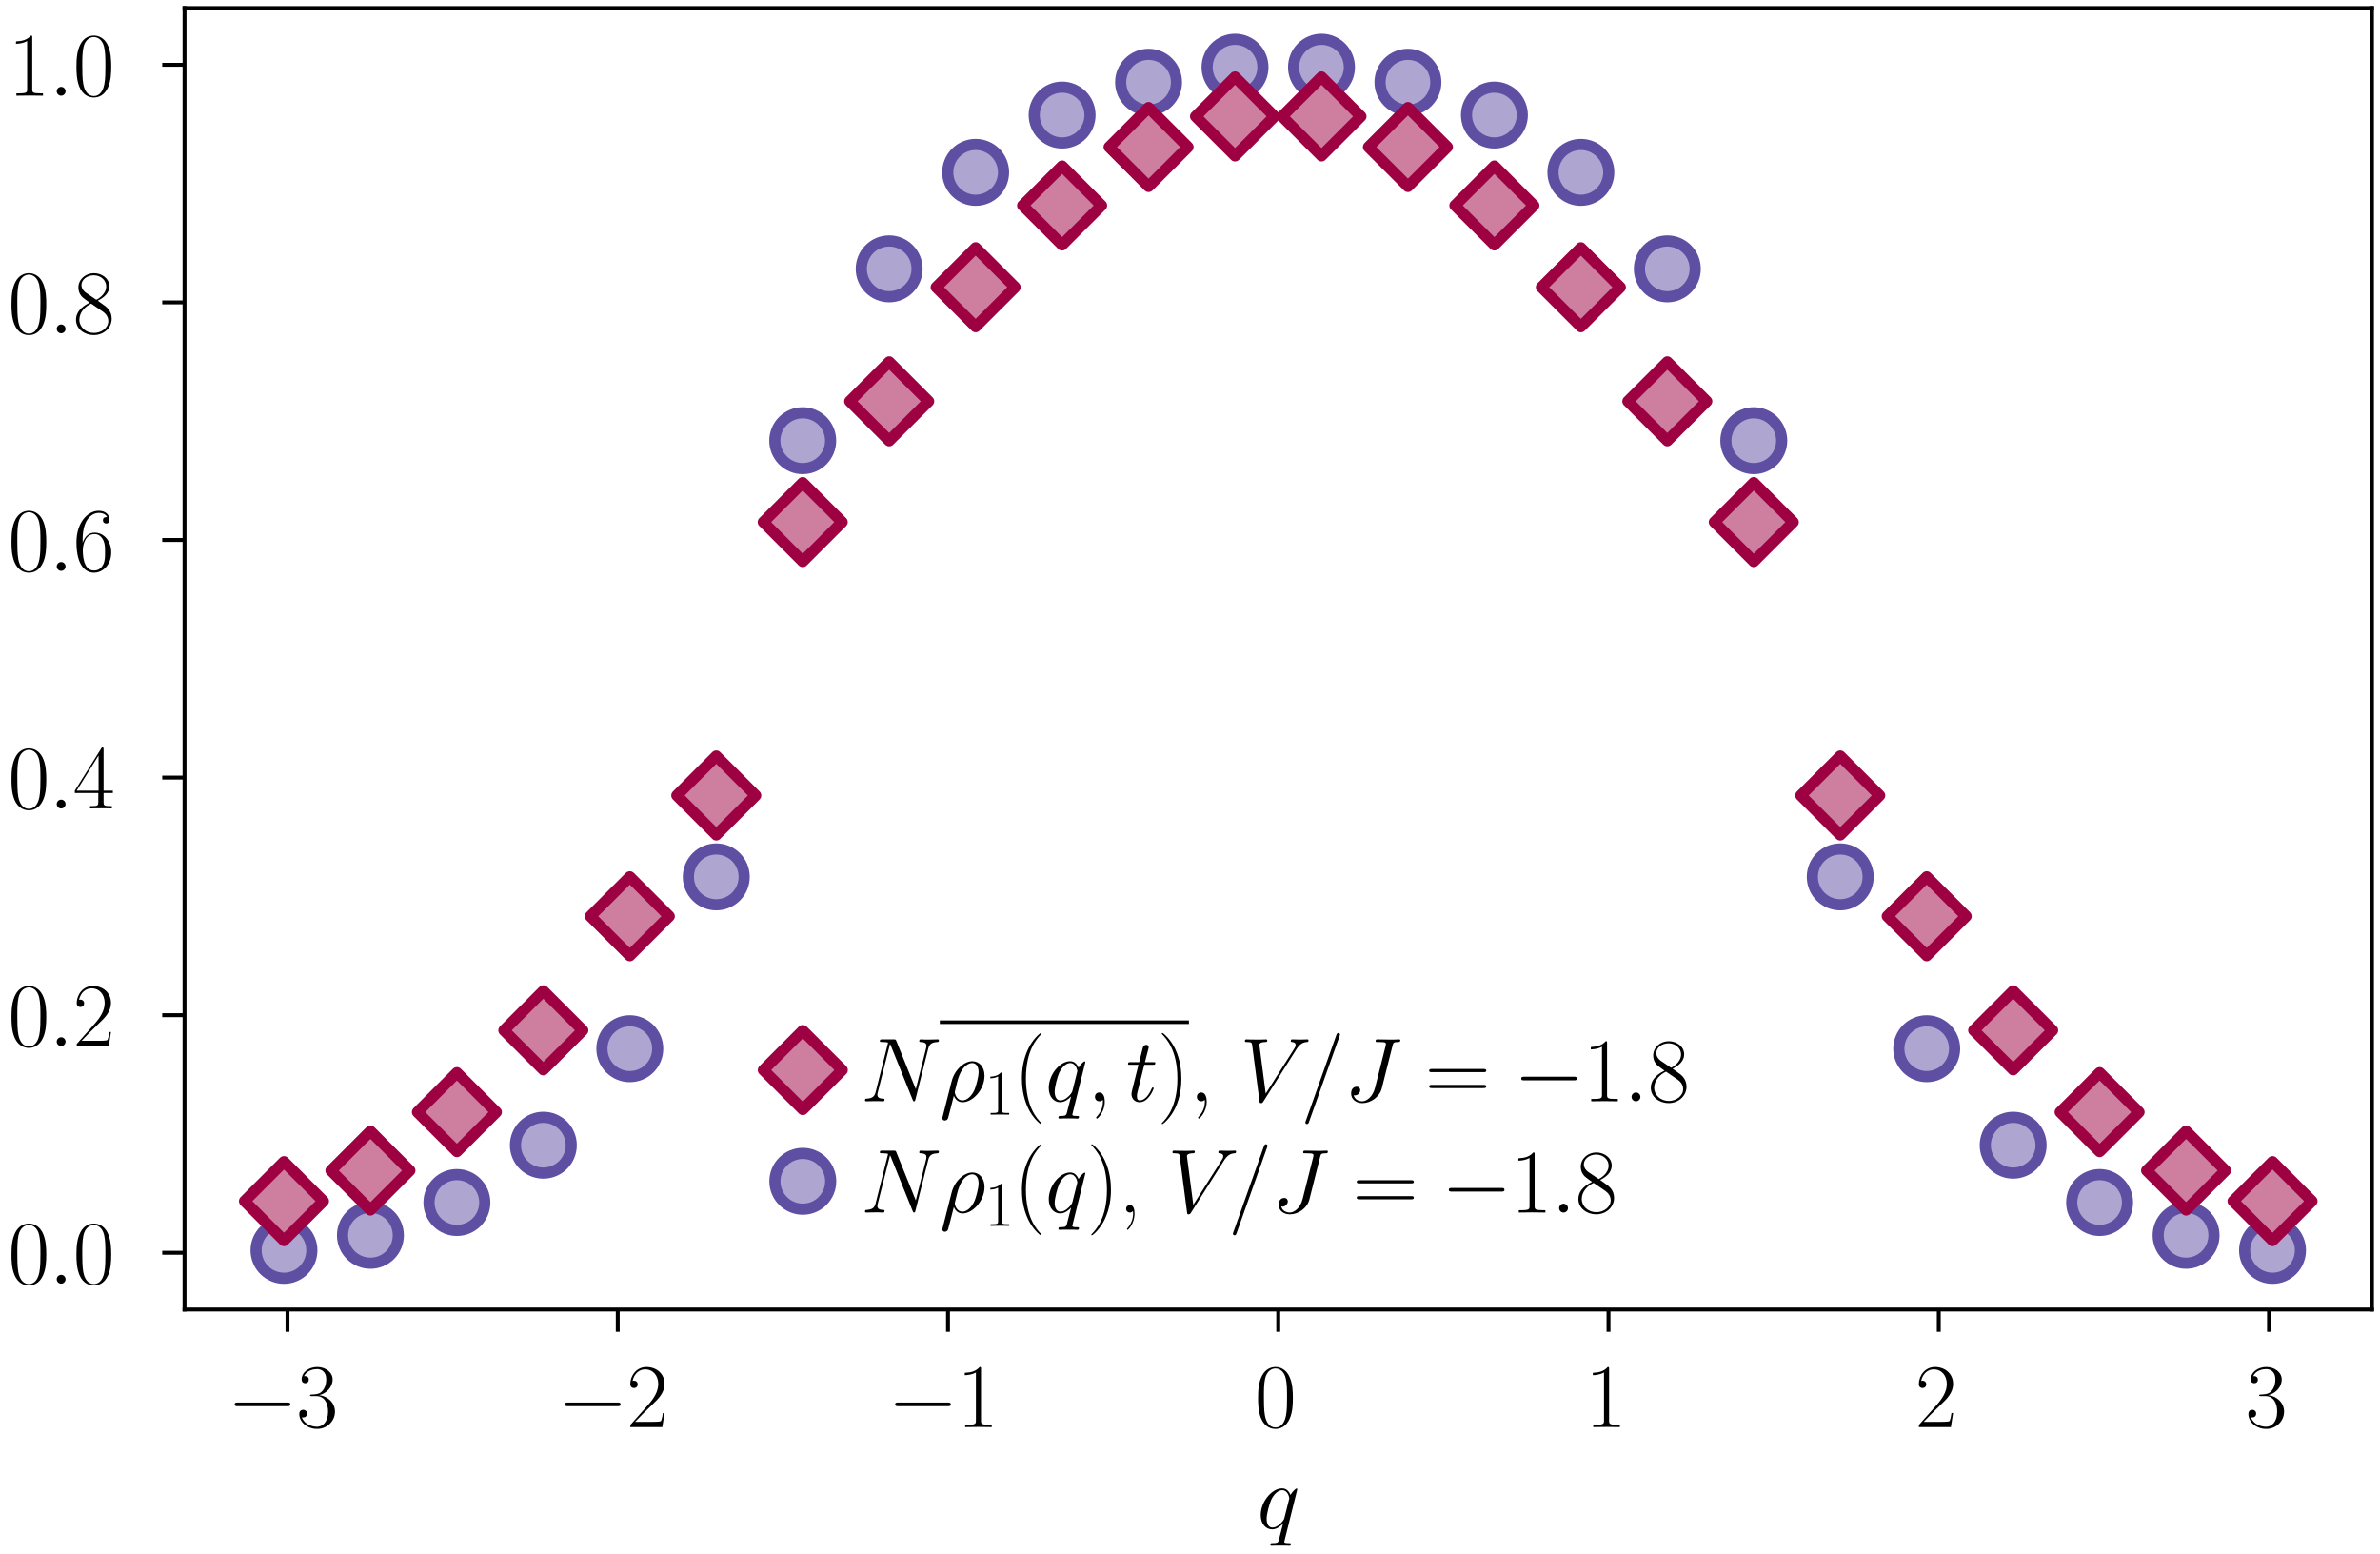 <?xml version="1.0" encoding="utf-8" standalone="no"?>
<!DOCTYPE svg PUBLIC "-//W3C//DTD SVG 1.1//EN"
  "http://www.w3.org/Graphics/SVG/1.1/DTD/svg11.dtd">
<svg xmlns:xlink="http://www.w3.org/1999/xlink" width="213.325pt" height="139.24pt" viewBox="0 0 213.325 139.24" xmlns="http://www.w3.org/2000/svg" version="1.1">
 <defs>
  <style type="text/css">*{stroke-linejoin: round; stroke-linecap: butt}</style>
 </defs>
 <g id="figure_1">
  <g id="patch_1">
   <path d="M 0 139.24 
L 213.325 139.24 
L 213.325 0 
L 0 0 
L 0 139.24 
z
" style="fill: none"/>
  </g>
  <g id="axes_1">
   <g id="patch_2">
    <path d="M 16.541 117.351 
L 212.605 117.351 
L 212.605 0.72 
L 16.541 0.72 
L 16.541 117.351 
z
" style="fill: none"/>
   </g>
   <g id="line2d_1">
    <defs>
     <path id="m8fdb0c220a" d="M 0 2.5 
C 0.663 2.5 1.299 2.237 1.768 1.768 
C 2.237 1.299 2.5 0.663 2.5 0 
C 2.5 -0.663 2.237 -1.299 1.768 -1.768 
C 1.299 -2.237 0.663 -2.5 0 -2.5 
C -0.663 -2.5 -1.299 -2.237 -1.768 -1.768 
C -2.237 -1.299 -2.5 -0.663 -2.5 0 
C -2.5 0.663 -2.237 1.299 -1.768 1.768 
C -1.299 2.237 -0.663 2.5 0 2.5 
z
" style="stroke: #5e4fa2"/>
    </defs>
    <g clip-path="url(#pb87785af10)">
     <use xlink:href="#m8fdb0c220a" x="25.453" y="112.049" style="fill: #aea6d0; stroke: #5e4fa2"/>
     <use xlink:href="#m8fdb0c220a" x="33.202" y="110.702" style="fill: #aea6d0; stroke: #5e4fa2"/>
     <use xlink:href="#m8fdb0c220a" x="40.952" y="107.761" style="fill: #aea6d0; stroke: #5e4fa2"/>
     <use xlink:href="#m8fdb0c220a" x="48.701" y="102.624" style="fill: #aea6d0; stroke: #5e4fa2"/>
     <use xlink:href="#m8fdb0c220a" x="56.451" y="93.977" style="fill: #aea6d0; stroke: #5e4fa2"/>
     <use xlink:href="#m8fdb0c220a" x="64.201" y="78.579" style="fill: #aea6d0; stroke: #5e4fa2"/>
     <use xlink:href="#m8fdb0c220a" x="71.95" y="39.491" style="fill: #aea6d0; stroke: #5e4fa2"/>
     <use xlink:href="#m8fdb0c220a" x="79.7" y="24.093" style="fill: #aea6d0; stroke: #5e4fa2"/>
     <use xlink:href="#m8fdb0c220a" x="87.449" y="15.446" style="fill: #aea6d0; stroke: #5e4fa2"/>
     <use xlink:href="#m8fdb0c220a" x="95.199" y="10.31" style="fill: #aea6d0; stroke: #5e4fa2"/>
     <use xlink:href="#m8fdb0c220a" x="102.949" y="7.369" style="fill: #aea6d0; stroke: #5e4fa2"/>
     <use xlink:href="#m8fdb0c220a" x="110.698" y="6.021" style="fill: #aea6d0; stroke: #5e4fa2"/>
     <use xlink:href="#m8fdb0c220a" x="118.448" y="6.021" style="fill: #aea6d0; stroke: #5e4fa2"/>
     <use xlink:href="#m8fdb0c220a" x="126.197" y="7.369" style="fill: #aea6d0; stroke: #5e4fa2"/>
     <use xlink:href="#m8fdb0c220a" x="133.947" y="10.31" style="fill: #aea6d0; stroke: #5e4fa2"/>
     <use xlink:href="#m8fdb0c220a" x="141.697" y="15.446" style="fill: #aea6d0; stroke: #5e4fa2"/>
     <use xlink:href="#m8fdb0c220a" x="149.446" y="24.093" style="fill: #aea6d0; stroke: #5e4fa2"/>
     <use xlink:href="#m8fdb0c220a" x="157.196" y="39.491" style="fill: #aea6d0; stroke: #5e4fa2"/>
     <use xlink:href="#m8fdb0c220a" x="164.945" y="78.579" style="fill: #aea6d0; stroke: #5e4fa2"/>
     <use xlink:href="#m8fdb0c220a" x="172.695" y="93.977" style="fill: #aea6d0; stroke: #5e4fa2"/>
     <use xlink:href="#m8fdb0c220a" x="180.445" y="102.624" style="fill: #aea6d0; stroke: #5e4fa2"/>
     <use xlink:href="#m8fdb0c220a" x="188.194" y="107.761" style="fill: #aea6d0; stroke: #5e4fa2"/>
     <use xlink:href="#m8fdb0c220a" x="195.944" y="110.702" style="fill: #aea6d0; stroke: #5e4fa2"/>
     <use xlink:href="#m8fdb0c220a" x="203.693" y="112.049" style="fill: #aea6d0; stroke: #5e4fa2"/>
    </g>
   </g>
   <g id="matplotlib.axis_1">
    <g id="xtick_1">
     <g id="line2d_2">
      <defs>
       <path id="me11b92ffd4" d="M 0 0 
L 0 2 
" style="stroke: #000000; stroke-width: 0.35"/>
      </defs>
      <g>
       <use xlink:href="#me11b92ffd4" x="25.769" y="117.351" style="stroke: #000000; stroke-width: 0.35"/>
      </g>
     </g>
     <g id="text_1">
      <!-- $\mathdefault{−3}$ -->
      <g transform="translate(20.359 127.886)scale(0.08 -0.08)">
       <defs>
        <path id="CMSY10-0" d="M 4218 1472 
C 4326 1472 4442 1472 4442 1600 
C 4442 1728 4326 1728 4218 1728 
L 755 1728 
C 646 1728 531 1728 531 1600 
C 531 1472 646 1472 755 1472 
L 4218 1472 
z
" transform="scale(0.016)"/>
        <path id="CMR17-33" d="M 1414 2176 
C 1984 2176 2234 1673 2234 1094 
C 2234 322 1824 25 1453 25 
C 1114 25 563 193 390 691 
C 422 678 454 678 486 678 
C 640 678 755 780 755 947 
C 755 1132 614 1216 486 1216 
C 378 1216 211 1164 211 927 
C 211 335 787 -128 1466 -128 
C 2176 -128 2720 432 2720 1087 
C 2720 1718 2208 2176 1600 2246 
C 2086 2347 2554 2776 2554 3353 
C 2554 3856 2048 4224 1472 4224 
C 890 4224 378 3862 378 3347 
C 378 3123 544 3084 627 3084 
C 762 3084 877 3167 877 3334 
C 877 3500 762 3584 627 3584 
C 602 3584 570 3584 544 3571 
C 730 3999 1235 4076 1459 4076 
C 1683 4076 2106 3966 2106 3347 
C 2106 3167 2080 2851 1862 2574 
C 1670 2329 1453 2316 1242 2297 
C 1210 2297 1062 2284 1037 2284 
C 992 2278 966 2272 966 2227 
C 966 2182 973 2176 1101 2176 
L 1414 2176 
z
" transform="scale(0.016)"/>
       </defs>
       <use xlink:href="#CMSY10-0" transform="scale(0.996)"/>
       <use xlink:href="#CMR17-33" transform="translate(77.487 0)scale(0.996)"/>
      </g>
     </g>
    </g>
    <g id="xtick_2">
     <g id="line2d_3">
      <g>
       <use xlink:href="#me11b92ffd4" x="55.37" y="117.351" style="stroke: #000000; stroke-width: 0.35"/>
      </g>
     </g>
     <g id="text_2">
      <!-- $\mathdefault{−2}$ -->
      <g transform="translate(49.96 127.886)scale(0.08 -0.08)">
       <defs>
        <path id="CMR17-32" d="M 2669 990 
L 2554 990 
C 2490 537 2438 460 2413 422 
C 2381 371 1920 371 1830 371 
L 602 371 
C 832 620 1280 1073 1824 1596 
C 2214 1966 2669 2400 2669 3033 
C 2669 3788 2067 4224 1395 4224 
C 691 4224 262 3603 262 3027 
C 262 2777 448 2745 525 2745 
C 589 2745 781 2783 781 3007 
C 781 3206 614 3264 525 3264 
C 486 3264 448 3257 422 3244 
C 544 3788 915 4057 1306 4057 
C 1862 4057 2227 3616 2227 3033 
C 2227 2477 1901 1998 1536 1583 
L 262 147 
L 262 0 
L 2515 0 
L 2669 990 
z
" transform="scale(0.016)"/>
       </defs>
       <use xlink:href="#CMSY10-0" transform="scale(0.996)"/>
       <use xlink:href="#CMR17-32" transform="translate(77.487 0)scale(0.996)"/>
      </g>
     </g>
    </g>
    <g id="xtick_3">
     <g id="line2d_4">
      <g>
       <use xlink:href="#me11b92ffd4" x="84.972" y="117.351" style="stroke: #000000; stroke-width: 0.35"/>
      </g>
     </g>
     <g id="text_3">
      <!-- $\mathdefault{−1}$ -->
      <g transform="translate(79.561 127.886)scale(0.08 -0.08)">
       <defs>
        <path id="CMR17-31" d="M 1702 4083 
C 1702 4217 1696 4224 1606 4224 
C 1357 3927 979 3833 621 3820 
C 602 3820 570 3820 563 3808 
C 557 3795 557 3782 557 3648 
C 755 3648 1088 3686 1344 3839 
L 1344 467 
C 1344 243 1331 166 781 166 
L 589 166 
L 589 0 
C 896 6 1216 12 1523 12 
C 1830 12 2150 6 2458 0 
L 2458 166 
L 2266 166 
C 1715 166 1702 236 1702 467 
L 1702 4083 
z
" transform="scale(0.016)"/>
       </defs>
       <use xlink:href="#CMSY10-0" transform="scale(0.996)"/>
       <use xlink:href="#CMR17-31" transform="translate(77.487 0)scale(0.996)"/>
      </g>
     </g>
    </g>
    <g id="xtick_4">
     <g id="line2d_5">
      <g>
       <use xlink:href="#me11b92ffd4" x="114.573" y="117.351" style="stroke: #000000; stroke-width: 0.35"/>
      </g>
     </g>
     <g id="text_4">
      <!-- $\mathdefault{0}$ -->
      <g transform="translate(112.456 127.886)scale(0.08 -0.08)">
       <defs>
        <path id="CMR17-30" d="M 2688 2038 
C 2688 2430 2682 3099 2413 3613 
C 2176 4063 1798 4224 1466 4224 
C 1158 4224 768 4082 525 3620 
C 269 3137 243 2539 243 2038 
C 243 1671 250 1112 448 623 
C 723 -39 1216 -128 1466 -128 
C 1760 -128 2208 -7 2470 604 
C 2662 1048 2688 1568 2688 2038 
z
M 1466 -26 
C 1056 -26 813 328 723 816 
C 653 1196 653 1749 653 2109 
C 653 2604 653 3015 736 3407 
C 858 3954 1216 4121 1466 4121 
C 1728 4121 2067 3947 2189 3420 
C 2272 3054 2278 2623 2278 2109 
C 2278 1691 2278 1176 2202 797 
C 2067 96 1690 -26 1466 -26 
z
" transform="scale(0.016)"/>
       </defs>
       <use xlink:href="#CMR17-30" transform="scale(0.996)"/>
      </g>
     </g>
    </g>
    <g id="xtick_5">
     <g id="line2d_6">
      <g>
       <use xlink:href="#me11b92ffd4" x="144.174" y="117.351" style="stroke: #000000; stroke-width: 0.35"/>
      </g>
     </g>
     <g id="text_5">
      <!-- $\mathdefault{1}$ -->
      <g transform="translate(142.057 127.886)scale(0.08 -0.08)">
       <use xlink:href="#CMR17-31" transform="scale(0.996)"/>
      </g>
     </g>
    </g>
    <g id="xtick_6">
     <g id="line2d_7">
      <g>
       <use xlink:href="#me11b92ffd4" x="173.776" y="117.351" style="stroke: #000000; stroke-width: 0.35"/>
      </g>
     </g>
     <g id="text_6">
      <!-- $\mathdefault{2}$ -->
      <g transform="translate(171.658 127.886)scale(0.08 -0.08)">
       <use xlink:href="#CMR17-32" transform="scale(0.996)"/>
      </g>
     </g>
    </g>
    <g id="xtick_7">
     <g id="line2d_8">
      <g>
       <use xlink:href="#me11b92ffd4" x="203.377" y="117.351" style="stroke: #000000; stroke-width: 0.35"/>
      </g>
     </g>
     <g id="text_7">
      <!-- $\mathdefault{3}$ -->
      <g transform="translate(201.26 127.886)scale(0.08 -0.08)">
       <use xlink:href="#CMR17-33" transform="scale(0.996)"/>
      </g>
     </g>
    </g>
    <g id="text_8">
     <!-- $q$ -->
     <g transform="translate(112.683 136.97)scale(0.08 -0.08)">
      <defs>
       <path id="CMMI12-71" d="M 2822 2751 
C 2822 2783 2797 2809 2765 2809 
C 2714 2809 2464 2579 2342 2356 
C 2227 2643 2029 2816 1754 2816 
C 1030 2816 250 1883 250 938 
C 250 306 621 -64 1056 -64 
C 1395 -64 1677 191 1811 338 
L 1818 332 
L 1574 -613 
L 1517 -838 
C 1459 -1025 1363 -1025 1062 -1031 
C 992 -1031 928 -1031 928 -1152 
C 928 -1197 966 -1216 1011 -1216 
C 1101 -1216 1216 -1204 1306 -1204 
L 1958 -1204 
C 2054 -1204 2163 -1216 2259 -1216 
C 2298 -1216 2374 -1216 2374 -1095 
C 2374 -1031 2323 -1031 2227 -1031 
C 1926 -1031 1907 -987 1907 -937 
C 1907 -906 1914 -900 1933 -819 
L 2822 2751 
z
M 1920 759 
C 1888 651 1888 638 1798 517 
C 1658 338 1376 64 1075 64 
C 813 64 666 300 666 676 
C 666 1028 864 1743 986 2011 
C 1203 2458 1504 2687 1754 2687 
C 2176 2687 2259 2164 2259 2113 
C 2259 2107 2240 2024 2234 2011 
L 1920 759 
z
" transform="scale(0.016)"/>
      </defs>
      <use xlink:href="#CMMI12-71" transform="scale(0.996)"/>
     </g>
    </g>
   </g>
   <g id="matplotlib.axis_2">
    <g id="ytick_1">
     <g id="line2d_9">
      <defs>
       <path id="mdf1832e06b" d="M 0 0 
L -2 0 
" style="stroke: #000000; stroke-width: 0.35"/>
      </defs>
      <g>
       <use xlink:href="#mdf1832e06b" x="16.541" y="112.266" style="stroke: #000000; stroke-width: 0.35"/>
      </g>
     </g>
     <g id="text_9">
      <!-- $\mathdefault{0.0}$ -->
      <g transform="translate(0.72 115.033)scale(0.08 -0.08)">
       <defs>
        <path id="CMMI12-3a" d="M 1178 307 
C 1178 492 1024 620 870 620 
C 685 620 557 467 557 313 
C 557 128 710 0 864 0 
C 1050 0 1178 153 1178 307 
z
" transform="scale(0.016)"/>
       </defs>
       <use xlink:href="#CMR17-30" transform="scale(0.996)"/>
       <use xlink:href="#CMMI12-3a" transform="translate(45.69 0)scale(0.996)"/>
       <use xlink:href="#CMR17-30" transform="translate(72.788 0)scale(0.996)"/>
      </g>
     </g>
    </g>
    <g id="ytick_2">
     <g id="line2d_10">
      <g>
       <use xlink:href="#mdf1832e06b" x="16.541" y="90.974" style="stroke: #000000; stroke-width: 0.35"/>
      </g>
     </g>
     <g id="text_10">
      <!-- $\mathdefault{0.2}$ -->
      <g transform="translate(0.72 93.741)scale(0.08 -0.08)">
       <use xlink:href="#CMR17-30" transform="scale(0.996)"/>
       <use xlink:href="#CMMI12-3a" transform="translate(45.69 0)scale(0.996)"/>
       <use xlink:href="#CMR17-32" transform="translate(72.788 0)scale(0.996)"/>
      </g>
     </g>
    </g>
    <g id="ytick_3">
     <g id="line2d_11">
      <g>
       <use xlink:href="#mdf1832e06b" x="16.541" y="69.681" style="stroke: #000000; stroke-width: 0.35"/>
      </g>
     </g>
     <g id="text_11">
      <!-- $\mathdefault{0.4}$ -->
      <g transform="translate(0.72 72.449)scale(0.08 -0.08)">
       <defs>
        <path id="CMR17-34" d="M 2150 4147 
C 2150 4281 2144 4288 2029 4288 
L 128 1254 
L 128 1088 
L 1779 1088 
L 1779 460 
C 1779 230 1766 166 1318 166 
L 1197 166 
L 1197 0 
C 1402 12 1747 12 1965 12 
C 2182 12 2528 12 2733 0 
L 2733 166 
L 2611 166 
C 2163 166 2150 230 2150 460 
L 2150 1088 
L 2803 1088 
L 2803 1254 
L 2150 1254 
L 2150 4147 
z
M 1798 3723 
L 1798 1254 
L 256 1254 
L 1798 3723 
z
" transform="scale(0.016)"/>
       </defs>
       <use xlink:href="#CMR17-30" transform="scale(0.996)"/>
       <use xlink:href="#CMMI12-3a" transform="translate(45.69 0)scale(0.996)"/>
       <use xlink:href="#CMR17-34" transform="translate(72.788 0)scale(0.996)"/>
      </g>
     </g>
    </g>
    <g id="ytick_4">
     <g id="line2d_12">
      <g>
       <use xlink:href="#mdf1832e06b" x="16.541" y="48.389" style="stroke: #000000; stroke-width: 0.35"/>
      </g>
     </g>
     <g id="text_12">
      <!-- $\mathdefault{0.6}$ -->
      <g transform="translate(0.72 51.157)scale(0.08 -0.08)">
       <defs>
        <path id="CMR17-36" d="M 678 2198 
C 678 3712 1395 4076 1811 4076 
C 1946 4076 2272 4049 2400 3782 
C 2298 3782 2106 3782 2106 3558 
C 2106 3385 2246 3328 2336 3328 
C 2394 3328 2566 3353 2566 3571 
C 2566 3987 2246 4224 1805 4224 
C 1043 4224 243 3411 243 2011 
C 243 257 966 -128 1478 -128 
C 2099 -128 2688 431 2688 1295 
C 2688 2101 2170 2688 1517 2688 
C 1126 2688 838 2430 678 1979 
L 678 2198 
z
M 1478 25 
C 691 25 691 1212 691 1450 
C 691 1914 909 2585 1504 2585 
C 1613 2585 1926 2585 2138 2140 
C 2253 1889 2253 1624 2253 1302 
C 2253 954 2253 696 2118 438 
C 1978 173 1773 25 1478 25 
z
" transform="scale(0.016)"/>
       </defs>
       <use xlink:href="#CMR17-30" transform="scale(0.996)"/>
       <use xlink:href="#CMMI12-3a" transform="translate(45.69 0)scale(0.996)"/>
       <use xlink:href="#CMR17-36" transform="translate(72.788 0)scale(0.996)"/>
      </g>
     </g>
    </g>
    <g id="ytick_5">
     <g id="line2d_13">
      <g>
       <use xlink:href="#mdf1832e06b" x="16.541" y="27.097" style="stroke: #000000; stroke-width: 0.35"/>
      </g>
     </g>
     <g id="text_13">
      <!-- $\mathdefault{0.8}$ -->
      <g transform="translate(0.72 29.865)scale(0.08 -0.08)">
       <defs>
        <path id="CMR17-38" d="M 1741 2289 
C 2144 2494 2554 2803 2554 3298 
C 2554 3884 1990 4224 1472 4224 
C 890 4224 378 3800 378 3215 
C 378 3054 416 2777 666 2533 
C 730 2469 998 2276 1171 2154 
C 883 2006 211 1652 211 945 
C 211 282 838 -128 1459 -128 
C 2144 -128 2720 366 2720 1022 
C 2720 1607 2330 1877 2074 2051 
L 1741 2289 
z
M 902 2855 
C 851 2887 595 3086 595 3388 
C 595 3781 998 4076 1459 4076 
C 1965 4076 2336 3716 2336 3298 
C 2336 2700 1670 2359 1638 2359 
C 1632 2359 1626 2359 1574 2398 
L 902 2855 
z
M 2080 1536 
C 2176 1466 2483 1253 2483 861 
C 2483 385 2010 25 1472 25 
C 890 25 448 443 448 951 
C 448 1459 838 1884 1280 2083 
L 2080 1536 
z
" transform="scale(0.016)"/>
       </defs>
       <use xlink:href="#CMR17-30" transform="scale(0.996)"/>
       <use xlink:href="#CMMI12-3a" transform="translate(45.69 0)scale(0.996)"/>
       <use xlink:href="#CMR17-38" transform="translate(72.788 0)scale(0.996)"/>
      </g>
     </g>
    </g>
    <g id="ytick_6">
     <g id="line2d_14">
      <g>
       <use xlink:href="#mdf1832e06b" x="16.541" y="5.805" style="stroke: #000000; stroke-width: 0.35"/>
      </g>
     </g>
     <g id="text_14">
      <!-- $\mathdefault{1.0}$ -->
      <g transform="translate(0.72 8.573)scale(0.08 -0.08)">
       <use xlink:href="#CMR17-31" transform="scale(0.996)"/>
       <use xlink:href="#CMMI12-3a" transform="translate(45.69 0)scale(0.996)"/>
       <use xlink:href="#CMR17-30" transform="translate(72.788 0)scale(0.996)"/>
      </g>
     </g>
    </g>
   </g>
   <g id="line2d_15">
    <defs>
     <path id="mff2ed7db53" d="M 0 3.536 
L 3.536 0 
L 0 -3.536 
L -3.536 0 
z
" style="stroke: #9e0142; stroke-linejoin: miter"/>
    </defs>
    <g clip-path="url(#pb87785af10)">
     <use xlink:href="#mff2ed7db53" x="25.453" y="107.638" style="fill: #ce7fa0; stroke: #9e0142; stroke-linejoin: miter"/>
     <use xlink:href="#mff2ed7db53" x="33.202" y="104.896" style="fill: #ce7fa0; stroke: #9e0142; stroke-linejoin: miter"/>
     <use xlink:href="#mff2ed7db53" x="40.952" y="99.659" style="fill: #ce7fa0; stroke: #9e0142; stroke-linejoin: miter"/>
     <use xlink:href="#mff2ed7db53" x="48.701" y="92.332" style="fill: #ce7fa0; stroke: #9e0142; stroke-linejoin: miter"/>
     <use xlink:href="#mff2ed7db53" x="56.451" y="82.108" style="fill: #ce7fa0; stroke: #9e0142; stroke-linejoin: miter"/>
     <use xlink:href="#mff2ed7db53" x="64.201" y="71.285" style="fill: #ce7fa0; stroke: #9e0142; stroke-linejoin: miter"/>
     <use xlink:href="#mff2ed7db53" x="71.95" y="46.785" style="fill: #ce7fa0; stroke: #9e0142; stroke-linejoin: miter"/>
     <use xlink:href="#mff2ed7db53" x="79.7" y="35.963" style="fill: #ce7fa0; stroke: #9e0142; stroke-linejoin: miter"/>
     <use xlink:href="#mff2ed7db53" x="87.449" y="25.739" style="fill: #ce7fa0; stroke: #9e0142; stroke-linejoin: miter"/>
     <use xlink:href="#mff2ed7db53" x="95.199" y="18.412" style="fill: #ce7fa0; stroke: #9e0142; stroke-linejoin: miter"/>
     <use xlink:href="#mff2ed7db53" x="102.949" y="13.175" style="fill: #ce7fa0; stroke: #9e0142; stroke-linejoin: miter"/>
     <use xlink:href="#mff2ed7db53" x="110.698" y="10.432" style="fill: #ce7fa0; stroke: #9e0142; stroke-linejoin: miter"/>
     <use xlink:href="#mff2ed7db53" x="118.448" y="10.432" style="fill: #ce7fa0; stroke: #9e0142; stroke-linejoin: miter"/>
     <use xlink:href="#mff2ed7db53" x="126.197" y="13.175" style="fill: #ce7fa0; stroke: #9e0142; stroke-linejoin: miter"/>
     <use xlink:href="#mff2ed7db53" x="133.947" y="18.412" style="fill: #ce7fa0; stroke: #9e0142; stroke-linejoin: miter"/>
     <use xlink:href="#mff2ed7db53" x="141.697" y="25.739" style="fill: #ce7fa0; stroke: #9e0142; stroke-linejoin: miter"/>
     <use xlink:href="#mff2ed7db53" x="149.446" y="35.963" style="fill: #ce7fa0; stroke: #9e0142; stroke-linejoin: miter"/>
     <use xlink:href="#mff2ed7db53" x="157.196" y="46.785" style="fill: #ce7fa0; stroke: #9e0142; stroke-linejoin: miter"/>
     <use xlink:href="#mff2ed7db53" x="164.945" y="71.285" style="fill: #ce7fa0; stroke: #9e0142; stroke-linejoin: miter"/>
     <use xlink:href="#mff2ed7db53" x="172.695" y="82.108" style="fill: #ce7fa0; stroke: #9e0142; stroke-linejoin: miter"/>
     <use xlink:href="#mff2ed7db53" x="180.445" y="92.332" style="fill: #ce7fa0; stroke: #9e0142; stroke-linejoin: miter"/>
     <use xlink:href="#mff2ed7db53" x="188.194" y="99.659" style="fill: #ce7fa0; stroke: #9e0142; stroke-linejoin: miter"/>
     <use xlink:href="#mff2ed7db53" x="195.944" y="104.896" style="fill: #ce7fa0; stroke: #9e0142; stroke-linejoin: miter"/>
     <use xlink:href="#mff2ed7db53" x="203.693" y="107.638" style="fill: #ce7fa0; stroke: #9e0142; stroke-linejoin: miter"/>
    </g>
   </g>
   <g id="patch_3">
    <path d="M 16.541 117.351 
L 16.541 0.72 
" style="fill: none; stroke: #000000; stroke-width: 0.35; stroke-linejoin: miter; stroke-linecap: square"/>
   </g>
   <g id="patch_4">
    <path d="M 212.605 117.351 
L 212.605 0.72 
" style="fill: none; stroke: #000000; stroke-width: 0.35; stroke-linejoin: miter; stroke-linecap: square"/>
   </g>
   <g id="patch_5">
    <path d="M 16.541 117.351 
L 212.605 117.351 
" style="fill: none; stroke: #000000; stroke-width: 0.35; stroke-linejoin: miter; stroke-linecap: square"/>
   </g>
   <g id="patch_6">
    <path d="M 16.541 0.72 
L 212.605 0.72 
" style="fill: none; stroke: #000000; stroke-width: 0.35; stroke-linejoin: miter; stroke-linecap: square"/>
   </g>
   <g id="legend_1">
    <g id="line2d_16">
     <g>
      <use xlink:href="#mff2ed7db53" x="71.957" y="95.889" style="fill: #ce7fa0; stroke: #9e0142; stroke-linejoin: miter"/>
     </g>
    </g>
    <g id="text_15">
     <!-- $N\overline{\rho_1(q,t)},$ $V/J=-1.8$ -->
     <g transform="translate(77.157 98.689)scale(0.08 -0.08)">
      <defs>
       <path id="CMMI12-4e" d="M 4736 3682 
C 4806 3956 4909 4147 5395 4166 
C 5414 4166 5491 4172 5491 4281 
C 5491 4352 5434 4352 5408 4352 
C 5280 4352 4954 4339 4826 4339 
L 4518 4339 
C 4429 4339 4314 4352 4224 4352 
C 4186 4352 4109 4352 4109 4230 
C 4109 4166 4160 4166 4205 4166 
C 4589 4153 4614 4007 4614 3892 
C 4614 3835 4608 3816 4589 3726 
L 3866 854 
L 2496 4243 
C 2451 4345 2445 4352 2304 4352 
L 1523 4352 
C 1395 4352 1338 4352 1338 4230 
C 1338 4166 1382 4166 1504 4166 
C 1536 4166 1914 4166 1914 4109 
C 1914 4096 1901 4045 1894 4026 
L 1043 650 
C 966 338 813 204 390 185 
C 358 185 294 179 294 64 
C 294 0 358 0 378 0 
C 506 0 832 12 960 12 
L 1267 12 
C 1357 12 1466 0 1555 0 
C 1600 0 1670 0 1670 121 
C 1670 179 1606 185 1581 185 
C 1370 191 1165 230 1165 459 
C 1165 510 1178 567 1190 618 
L 2054 4026 
C 2093 3962 2093 3949 2118 3892 
L 3642 115 
C 3674 38 3686 0 3744 0 
C 3808 0 3814 19 3840 128 
L 4736 3682 
z
" transform="scale(0.016)"/>
       <path id="CMMI12-1a" d="M 198 -1085 
C 192 -1116 179 -1154 179 -1191 
C 179 -1287 256 -1351 352 -1351 
C 448 -1351 538 -1287 576 -1198 
C 602 -1141 781 -390 986 389 
C 1114 70 1350 -64 1600 -64 
C 2323 -64 3142 830 3142 1794 
C 3142 2477 2726 2816 2285 2816 
C 1722 2816 1037 2234 826 1385 
L 198 -1085 
z
M 1594 64 
C 1158 64 1050 568 1050 645 
C 1050 683 1210 1289 1229 1385 
C 1555 2656 2182 2687 2278 2687 
C 2566 2687 2726 2426 2726 2049 
C 2726 1724 2554 1091 2445 823 
C 2253 383 1920 64 1594 64 
z
" transform="scale(0.016)"/>
       <path id="CMR17-28" d="M 1958 -1562 
C 1958 -1556 1958 -1543 1939 -1524 
C 1645 -1223 858 -403 858 1596 
C 858 3595 1632 4408 1946 4729 
C 1946 4735 1958 4748 1958 4767 
C 1958 4787 1939 4800 1914 4800 
C 1843 4800 1299 4325 986 3620 
C 666 2909 576 2218 576 1603 
C 576 1141 621 360 1005 -467 
C 1312 -1133 1837 -1600 1914 -1600 
C 1946 -1600 1958 -1588 1958 -1562 
z
" transform="scale(0.016)"/>
       <path id="CMMI12-3b" d="M 1248 -26 
C 1248 345 1126 620 864 620 
C 659 620 557 454 557 313 
C 557 172 653 0 870 0 
C 954 0 1024 25 1082 83 
C 1094 96 1101 96 1107 96 
C 1120 96 1120 6 1120 -26 
C 1120 -233 1082 -642 710 -1051 
C 640 -1127 640 -1140 640 -1152 
C 640 -1184 672 -1216 704 -1216 
C 755 -1216 1248 -749 1248 -26 
z
" transform="scale(0.016)"/>
       <path id="CMMI12-74" d="M 1286 2566 
L 1875 2566 
C 1997 2566 2061 2566 2061 2681 
C 2061 2752 2022 2752 1894 2752 
L 1331 2752 
L 1568 3664 
C 1594 3752 1594 3764 1594 3808 
C 1594 3910 1510 3968 1427 3968 
C 1376 3968 1229 3948 1178 3746 
L 928 2752 
L 326 2752 
C 198 2752 141 2752 141 2630 
C 141 2566 186 2566 307 2566 
L 877 2566 
L 454 881 
C 403 657 384 593 384 510 
C 384 210 595 -64 954 -64 
C 1600 -64 1946 868 1946 913 
C 1946 951 1920 970 1882 970 
C 1869 970 1843 970 1830 944 
C 1824 938 1818 932 1773 830 
C 1638 510 1344 64 973 64 
C 781 64 768 223 768 364 
C 768 370 768 491 787 568 
L 1286 2566 
z
" transform="scale(0.016)"/>
       <path id="CMR17-29" d="M 1683 1596 
C 1683 2057 1638 2839 1254 3665 
C 947 4332 422 4800 346 4800 
C 326 4800 301 4793 301 4761 
C 301 4748 307 4742 314 4729 
C 621 4408 1402 3595 1402 1603 
C 1402 -396 627 -1210 314 -1530 
C 307 -1543 301 -1549 301 -1562 
C 301 -1594 326 -1600 346 -1600 
C 416 -1600 960 -1127 1274 -422 
C 1594 289 1683 981 1683 1596 
z
" transform="scale(0.016)"/>
       <path id="CMMI12-56" d="M 3962 3644 
C 4179 3987 4378 4140 4704 4166 
C 4768 4172 4819 4172 4819 4287 
C 4819 4313 4806 4352 4749 4352 
C 4634 4352 4358 4339 4243 4339 
C 4058 4339 3866 4352 3686 4352 
C 3635 4352 3571 4352 3571 4230 
C 3571 4172 3629 4166 3654 4166 
C 3891 4146 3917 4032 3917 3956 
C 3917 3860 3827 3714 3821 3708 
L 1811 540 
L 1363 3968 
C 1363 4153 1696 4166 1766 4166 
C 1862 4166 1920 4166 1920 4287 
C 1920 4352 1850 4352 1830 4352 
C 1722 4352 1594 4339 1485 4339 
L 1126 4339 
C 659 4339 467 4352 461 4352 
C 422 4352 346 4352 346 4236 
C 346 4166 390 4166 493 4166 
C 819 4166 838 4108 858 3949 
L 1370 25 
C 1389 -109 1389 -128 1478 -128 
C 1555 -128 1587 -109 1651 -7 
L 3962 3644 
z
" transform="scale(0.016)"/>
       <path id="CMMI12-3d" d="M 2746 4563 
C 2746 4569 2784 4665 2784 4678 
C 2784 4755 2720 4800 2669 4800 
C 2637 4800 2579 4800 2528 4659 
L 384 -1364 
C 384 -1370 346 -1466 346 -1479 
C 346 -1556 410 -1600 461 -1600 
C 499 -1600 557 -1594 602 -1460 
L 2746 4563 
z
" transform="scale(0.016)"/>
       <path id="CMMI12-4a" d="M 3418 3911 
C 3469 4102 3482 4166 3795 4166 
C 3898 4166 3962 4166 3962 4281 
C 3962 4352 3904 4352 3878 4352 
C 3770 4352 3648 4339 3533 4339 
L 3181 4339 
C 2912 4339 2630 4352 2362 4352 
C 2304 4352 2227 4352 2227 4236 
C 2227 4172 2278 4172 2278 4166 
L 2438 4166 
C 2950 4166 2950 4115 2950 4019 
C 2950 4013 2950 3968 2925 3866 
L 2189 953 
C 2022 304 1594 0 1286 0 
C 1069 0 762 99 685 428 
C 710 422 742 415 768 415 
C 979 415 1146 601 1146 787 
C 1146 889 1082 1024 890 1024 
C 774 1024 506 959 506 543 
C 506 149 838 -128 1299 -128 
C 1882 -128 2509 304 2662 908 
L 3418 3911 
z
" transform="scale(0.016)"/>
       <path id="CMR17-3d" d="M 4115 2048 
C 4211 2048 4307 2048 4307 2156 
C 4307 2272 4198 2272 4090 2272 
L 512 2272 
C 403 2272 294 2272 294 2156 
C 294 2048 390 2048 486 2048 
L 4115 2048 
z
M 4090 927 
C 4198 927 4307 927 4307 1043 
C 4307 1152 4211 1152 4115 1152 
L 486 1152 
C 390 1152 294 1152 294 1043 
C 294 927 403 927 512 927 
L 4090 927 
z
" transform="scale(0.016)"/>
      </defs>
      <use xlink:href="#CMMI12-4e" transform="scale(0.996)"/>
      <use xlink:href="#CMMI12-1a" transform="translate(88.522 0)scale(0.996)"/>
      <use xlink:href="#CMR17-31" transform="translate(138.836 -14.944)scale(0.697)"/>
      <use xlink:href="#CMR17-28" transform="translate(171.317 0)scale(0.996)"/>
      <use xlink:href="#CMMI12-71" transform="translate(206.598 0)scale(0.996)"/>
      <use xlink:href="#CMMI12-3b" transform="translate(253.425 0)scale(0.996)"/>
      <use xlink:href="#CMMI12-74" transform="translate(297.126 0)scale(0.996)"/>
      <use xlink:href="#CMR17-29" transform="translate(332.352 0)scale(0.996)"/>
      <use xlink:href="#CMMI12-3b" transform="translate(367.633 0)scale(0.996)"/>
      <use xlink:href="#CMMI12-56" transform="translate(424.806 0)scale(0.996)"/>
      <use xlink:href="#CMMI12-3d" transform="translate(492.515 0)scale(0.996)"/>
      <use xlink:href="#CMMI12-4a" transform="translate(541.29 0)scale(0.996)"/>
      <use xlink:href="#CMR17-3d" transform="translate(632.106 0)scale(0.996)"/>
      <use xlink:href="#CMSY10-0" transform="translate(731.495 0)scale(0.996)"/>
      <use xlink:href="#CMR17-31" transform="translate(808.983 0)scale(0.996)"/>
      <use xlink:href="#CMMI12-3a" transform="translate(854.673 0)scale(0.996)"/>
      <use xlink:href="#CMR17-38" transform="translate(881.77 0)scale(0.996)"/>
      <path d="M 88.522 86.585 
L 367.633 86.585 
L 367.633 90.57 
L 88.522 90.57 
L 88.522 86.585 
z
"/>
     </g>
    </g>
    <g id="line2d_17">
     <g>
      <use xlink:href="#m8fdb0c220a" x="71.957" y="105.859" style="fill: #aea6d0; stroke: #5e4fa2"/>
     </g>
    </g>
    <g id="text_16">
     <!-- $N\rho_1(q)$, $V/J=-1.8$ -->
     <g transform="translate(77.157 108.659)scale(0.08 -0.08)">
      <defs>
       <path id="CMR17-2c" d="M 1011 102 
C 1024 44 1024 25 1024 -76 
C 1024 -451 896 -795 627 -1108 
C 595 -1140 595 -1152 595 -1165 
C 595 -1191 621 -1216 646 -1216 
C 685 -1216 1126 -776 1126 -82 
C 1126 128 1101 524 800 524 
C 659 524 538 428 538 262 
C 538 96 659 0 800 0 
C 877 0 960 32 1011 102 
z
" transform="scale(0.016)"/>
      </defs>
      <use xlink:href="#CMMI12-4e" transform="scale(0.996)"/>
      <use xlink:href="#CMMI12-1a" transform="translate(88.522 0)scale(0.996)"/>
      <use xlink:href="#CMR17-31" transform="translate(138.836 -14.944)scale(0.697)"/>
      <use xlink:href="#CMR17-28" transform="translate(171.317 0)scale(0.996)"/>
      <use xlink:href="#CMMI12-71" transform="translate(206.598 0)scale(0.996)"/>
      <use xlink:href="#CMR17-29" transform="translate(253.425 0)scale(0.996)"/>
      <use xlink:href="#CMR17-2c" transform="translate(288.705 0)scale(0.996)"/>
      <use xlink:href="#CMMI12-56" transform="translate(343.652 0)scale(0.996)"/>
      <use xlink:href="#CMMI12-3d" transform="translate(411.361 0)scale(0.996)"/>
      <use xlink:href="#CMMI12-4a" transform="translate(460.136 0)scale(0.996)"/>
      <use xlink:href="#CMR17-3d" transform="translate(550.952 0)scale(0.996)"/>
      <use xlink:href="#CMSY10-0" transform="translate(650.341 0)scale(0.996)"/>
      <use xlink:href="#CMR17-31" transform="translate(727.829 0)scale(0.996)"/>
      <use xlink:href="#CMMI12-3a" transform="translate(773.519 0)scale(0.996)"/>
      <use xlink:href="#CMR17-38" transform="translate(800.616 0)scale(0.996)"/>
     </g>
    </g>
   </g>
  </g>
 </g>
 <defs>
  <clipPath id="pb87785af10">
   <rect x="16.541" y="0.72" width="196.065" height="116.631"/>
  </clipPath>
 </defs>
</svg>

